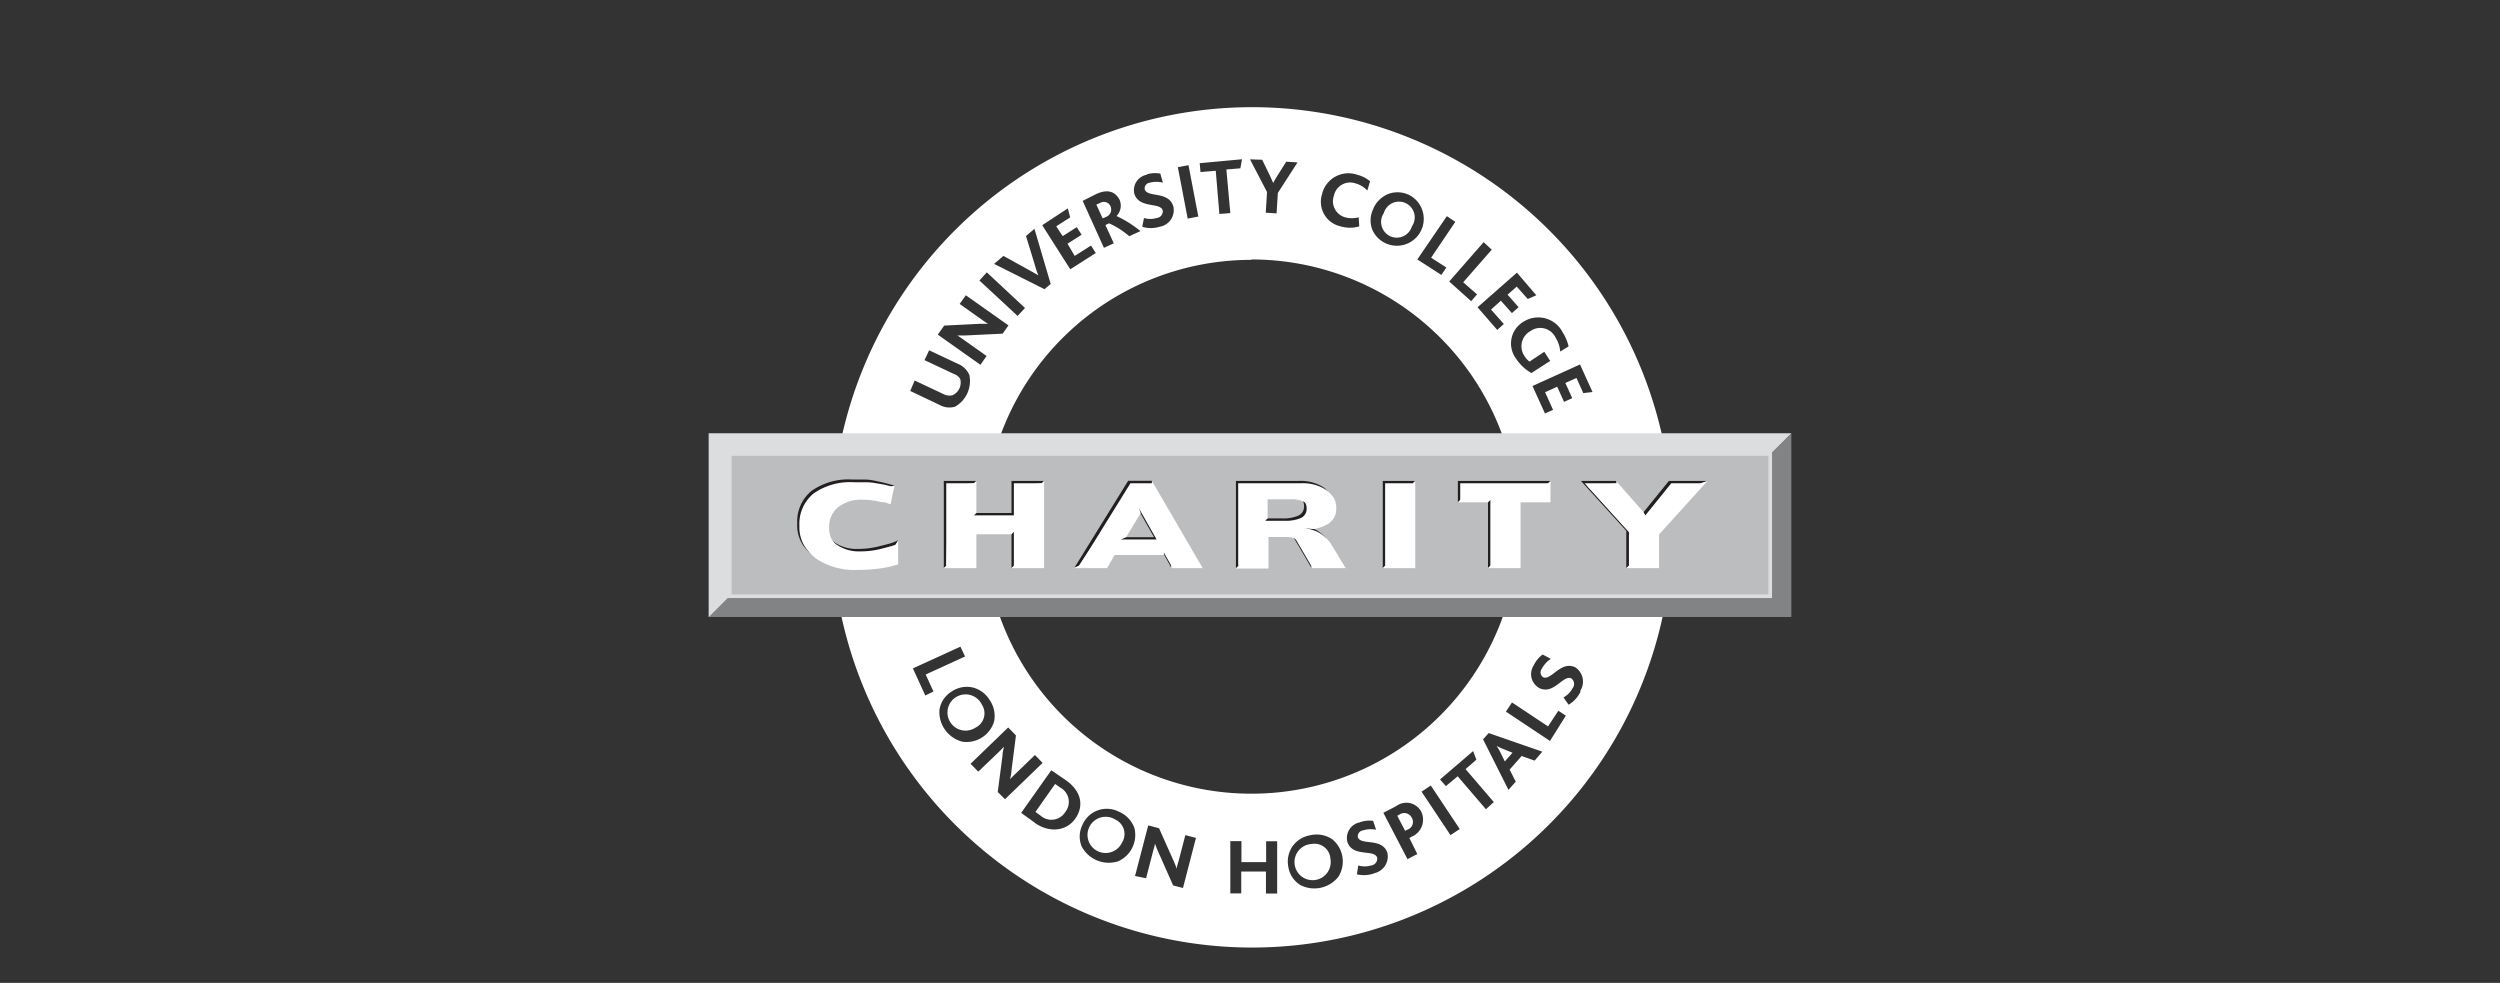 <svg id="Layer_1" data-name="Layer 1" xmlns="http://www.w3.org/2000/svg" viewBox="0 0 254 99.86"><rect x="0" y="0" width="254" height="99.86" fill="#333333" stroke="none"/><defs><style>.cls-1{fill:#fff;}.cls-2{fill:#818385;}.cls-3{fill:#dcddde;}.cls-4{fill:#bbbdbf;}.cls-5{fill:#231f20;}</style></defs><title>LD_website logo</title><path class="cls-1" d="M99.76,71.59a1.84,1.84,0,1,0-.65,2.34A1.62,1.62,0,0,0,99.76,71.59Z"/><path class="cls-1" d="M127.2,10.89a42.69,42.69,0,1,0,42.7,42.69A42.69,42.69,0,0,0,127.2,10.89Zm31.53,22.82a4.64,4.64,0,0,1,.64,1.48l-0.85.53a3.08,3.08,0,0,0-.47-1.41,1.72,1.72,0,0,0-2.56-.67,1.76,1.76,0,0,0-.62,2.51,2.15,2.15,0,0,0,.53.59l1.5-1,0.6,0.93-1.91,1.23A4.57,4.57,0,0,1,154,36.39a2.56,2.56,0,0,1,.8-3.71A2.79,2.79,0,0,1,158.74,33.71ZM156.09,30l-0.87.38-1.12-1.26-0.93.82,1.12,1.27-0.68.6-1.12-1.26-1,.9,1.3,1.47-0.67.6-2-2.3,4-3.52Zm-4.53-4.63-2.9,3.31,1.41,1.23-0.6.69-2.23-2,3.5-4Zm-3.7-2.83-2.46,3.64,1.55,1-0.51.75L144,26.36l3-4.4Zm-8.31-1.39a2.79,2.79,0,0,1,1.54-1.46,2.7,2.7,0,0,1,2.12.14,2.73,2.73,0,1,1-3.78,3.52A2.66,2.66,0,0,1,139.54,21.19Zm-5.21-1.52a2.76,2.76,0,0,1,3.6-1.86,3.15,3.15,0,0,1,1.26.65l-0.28.94a2.57,2.57,0,0,0-1.18-.72,1.68,1.68,0,0,0-2.21,1.23,1.69,1.69,0,0,0,1.14,2.21,2.67,2.67,0,0,0,1.37,0L138.1,23a3.3,3.3,0,0,1-1.88,0A2.55,2.55,0,0,1,134.34,19.67Zm-6.1-3.4L129,17.8c0.11,0.23.25,0.54,0.35,0.79h0c0.13-.23.29-0.51,0.42-0.72l0.91-1.44,1.15,0.07-2,3.1-0.13,2.08-1.1-.07,0.13-2.1L127,16.19Zm-1.1,10.13A27.14,27.14,0,1,1,100,53.53,27.14,27.14,0,0,1,127.14,26.4Zm-0.95-10.18-0.17.92-1.42.12L125,21.65l-1.11.09-0.37-4.39-1.55.13-0.08-.9Zm-5.44.6,1,5.22-1.08.21-1-5.22Zm-4.23.94a2.73,2.73,0,0,1,1.37-.08l0.26,0.92a2.61,2.61,0,0,0-1.32,0,0.59,0.59,0,0,0-.53.67c0.27,0.88,2.42.14,2.91,1.74a1.71,1.71,0,0,1-1.4,2.07,3,3,0,0,1-1.76,0l0.18-.89a2.2,2.2,0,0,0,1.28,0,0.69,0.69,0,0,0,.63-0.76c-0.2-.67-1.47-0.41-2.3-0.93a1.38,1.38,0,0,1-.6-0.8A1.6,1.6,0,0,1,116.53,17.75Zm-5.16,2c1.29-.59,2-0.17,2.39.58a1.52,1.52,0,0,1-.31,1.65h0a11.36,11.36,0,0,1,2.43,1.53l-1.14.52a8.29,8.29,0,0,0-2.05-1.31l-0.37.17,0.85,1.86-1,.46L110,20.41Zm-2.87,1.45,0.24,0.92-1.42.9,0.66,1,1.43-.91,0.49,0.77-1.43.91L109.19,26l1.66-1.05,0.48,0.76-2.59,1.65-2.85-4.48ZM101.95,26l2.64,1.46c0.33,0.18.64,0.36,0.91,0.52h0c-0.12-.28-0.23-0.59-0.34-1l-0.92-3,0.86-.73,1.65,5.6-0.63.53L101,26.81Zm-1.69,1.67,3.88,3.62-0.75.81L99.51,28.5Zm-4.33,5.41,3.6-.18c0.34,0,.59,0,0.85,0h0c-0.21-.13-0.5-0.33-0.68-0.46L97.5,30.88,98.13,30l4.33,3.06-0.59.84-3.74.18c-0.33,0-.58,0-0.87,0h0c0.15,0.09.42,0.28,0.61,0.41l2.37,1.68-0.63.89L95.28,34Zm-3,5.58,2.95,1.39a1.27,1.27,0,0,0,.91.1,1.41,1.41,0,0,0,.77-1.64A1.15,1.15,0,0,0,96.93,38l-3-1.41,0.47-1,2.93,1.38a2.11,2.11,0,0,1,1.16,1.14,3,3,0,0,1-1.44,3.2,2,2,0,0,1-1.57-.16l-3-1.43Zm1.08,32-1.26-2.75,4.83-2.21,0.47,1-4,1.83,0.79,1.73Zm3.74,4.69a3.11,3.11,0,0,1-2.3-3.24,2.64,2.64,0,0,1,1.22-1.84,2.76,2.76,0,0,1,2.08-.44,2.79,2.79,0,0,1,1.77,1.25A2.84,2.84,0,0,1,101,73.3,2.92,2.92,0,0,1,97.74,75.35Zm3.62,5.12,0.49-3.74c0-.33.09-0.58,0.14-0.86h0c-0.12.13-.35,0.36-0.52,0.53l-2.09,2-0.78-.8,3.82-3.69,0.79,0.81-0.46,3.6c0,0.34-.09.59-0.14,0.85h0c0.17-.19.42-0.43,0.58-0.58l1.95-1.88,0.78,0.8-3.82,3.69Zm3.77,3.12-1.39-1,3.06-4.33,1.47,1c1.58,1.11,1.87,2.58,1,3.87S106.66,84.68,105.13,83.6Zm8.42,3.93A3.11,3.11,0,0,1,109.9,86a2.64,2.64,0,0,1,.08-2.2,2.69,2.69,0,0,1,3.7-1.33,2.84,2.84,0,0,1,1.57,1.64A2.92,2.92,0,0,1,113.55,87.53Zm6.63,2.7-1-.26-1.53-3.45c-0.13-.3-0.22-0.54-0.32-0.81h0c0,0.17-.11.49-0.17,0.72l-0.73,2.81L115.32,89l1.34-5.14,1.1,0.29,1.48,3.32c0.14,0.31.23,0.55,0.32,0.8h0c0-.25.13-0.58,0.19-0.8l0.68-2.62,1.08,0.28Zm8.43,0.55,0-2.22-2.51,0,0,2.22H125l0-5.31h1.13l0,2.13,2.51,0V85.47h1.12l0,5.31h-1.13ZM136,89.05a3.11,3.11,0,0,1-3.87.88,2.64,2.64,0,0,1-1.23-1.83,2.76,2.76,0,0,1,.4-2.09,2.79,2.79,0,0,1,1.83-1.15,2.84,2.84,0,0,1,2.23.41A2.92,2.92,0,0,1,136,89.05Zm3.65-.33a3.09,3.09,0,0,1-1.79.11l0.14-.9a2.27,2.27,0,0,0,1.31,0,0.7,0.7,0,0,0,.61-0.8c-0.24-.66-1.51-0.33-2.38-0.8a1.36,1.36,0,0,1-.64-0.77,1.62,1.62,0,0,1,1.22-2,2.82,2.82,0,0,1,1.39-.16l0.3,0.9a2.7,2.7,0,0,0-1.34.07,0.6,0.6,0,0,0-.51.7c0.31,0.86,2.47,0,3,1.58A1.74,1.74,0,0,1,139.61,88.72Zm3.72-3.67-0.18.09L144,86.77l-1,.52-2.45-4.71,1.31-.68a1.71,1.71,0,0,1,2.56.61A1.88,1.88,0,0,1,143.32,85.05Zm4-.2-2.94-4.42,0.94-.62,2.94,4.42Zm3.6-2.63-2.87-3.35-1.2,1-0.59-.68,3.36-2.88L150,77.19l-1.1.95,2.87,3.35Zm4.95-4.94-1.32-.47-1.22,1.38L154,79.42l-0.74.83-2.58-5.13,0.57-.64,5.45,1.89Zm1.56-2L153,72.3l0.62-.93,3.66,2.43,1.05-1.59,0.76,0.5Zm3.1-5a3.09,3.09,0,0,1-1.21,1.32l-0.52-.74a2.27,2.27,0,0,0,.92-0.93,0.7,0.7,0,0,0-.12-1c-0.63-.31-1.32.81-2.27,1.08a1.37,1.37,0,0,1-1-.11,1.62,1.62,0,0,1-.54-2.32,2.81,2.81,0,0,1,.89-1.08l0.84,0.44a2.71,2.71,0,0,0-.92,1,0.6,0.6,0,0,0,.12.86c0.82,0.41,1.78-1.71,3.28-1A1.74,1.74,0,0,1,160.55,70.2Zm-0.41-31.88-1.13.51,0.7,1.54-0.83.38-0.7-1.54-1.23.56,0.81,1.79-0.82.37-1.27-2.79,4.83-2.19,1.27,2.8-0.94.11Z"/><path class="cls-1" d="M152.89,77.36l0.78-.88-1-.41a4.35,4.35,0,0,1-.62-0.29h0a4.2,4.2,0,0,1,.34.57Z"/><path class="cls-1" d="M142.17,82.77l-0.21.11,0.8,1.53,0.22-.11a0.83,0.83,0,0,0,.45-1.23A0.85,0.85,0,0,0,142.17,82.77Z"/><path class="cls-1" d="M133.25,85.75a1.84,1.84,0,1,0,1.92,1.5A1.62,1.62,0,0,0,133.25,85.75Z"/><path class="cls-1" d="M107.69,80l-0.49-.35-2,2.84,0.5,0.36a1.66,1.66,0,0,0,2.54-.36A1.65,1.65,0,0,0,107.69,80Z"/><path class="cls-1" d="M113.3,83.26A1.84,1.84,0,1,0,114,85.6,1.62,1.62,0,0,0,113.3,83.26Z"/><polyline class="cls-2" points="182 44.02 176.91 49.1 77.03 57.68 72.03 62.69 182 62.69 182 44.02 182 44.02"/><polyline class="cls-3" points="72 44.02 72 62.69 72.03 62.69 77.03 57.68 176.91 49.1 182 44.02 72 44.02"/><rect class="cls-4" x="74.14" y="46.13" width="105.71" height="14.45"/><polyline class="cls-3" points="179.86 60.57 179.86 60.39 74.33 60.39 74.33 46.31 179.67 46.31 179.67 60.57 179.86 60.57 179.86 60.39 179.86 60.57 180.04 60.57 180.04 45.95 73.96 45.95 73.96 60.76 180.04 60.76 180.04 60.57 179.86 60.57"/><path class="cls-1" d="M112.81,20.92a0.73,0.73,0,0,0-1-.32l-0.42.19,0.64,1.4,0.43-.19A0.8,0.8,0,0,0,112.81,20.92Z"/><path class="cls-1" d="M141.24,24a1.61,1.61,0,0,0,2.21-1,1.6,1.6,0,1,0-2.85-1.36A1.61,1.61,0,0,0,141.24,24Z"/><path class="cls-5" d="M91,55.34l-0.29,1.48q-0.43.13-.89,0.24t-1,.18a15.88,15.88,0,0,1-2.19.14,7.05,7.05,0,0,1-4.18-1.09A3.58,3.58,0,0,1,81,53.2a4,4,0,0,1,1.46-3.33,6.49,6.49,0,0,1,4.13-1.15q0.6,0,1.14,0t1,0.09L89.62,49c0.26,0.06,1.07.28,1.29,0.34l-0.32.09L90,50.77l-0.23-.08-0.18-.07-0.23-.06L89,50.47c-0.31-.07-0.61-0.13-0.92-0.17a7,7,0,0,0-.91-0.06,3.84,3.84,0,0,0-2.51.76,2.59,2.59,0,0,0-.91,2.12,2.29,2.29,0,0,0,.95,1.93,4,4,0,0,0,2.5.72,8.51,8.51,0,0,0,2-.24l0.88-.22a5.56,5.56,0,0,0,1.19-.43L91,55.34"/><polyline class="cls-5" points="103.02 57.47 102.77 57.72 102.77 53.79 98.72 53.79 98.72 57.23 96.14 57.48 95.89 57.72 95.89 48.86 99.2 48.86 98.95 49.1 98.72 52.12 102.77 52.12 102.77 48.86 106.08 48.86 105.83 49.11 105.59 57.23 103.02 57.47"/><path class="cls-5" d="M119.34,57.23l-0.32.24,0,0.24-1-1.82h-5.19l-0.77,1.33-2.38.25-0.54.24,5.48-8.86h2.43l0,0.25,0,0.14,4.64,8h-2.38m-3.83-5.78-1.87,3.12h3.64Z"/><path class="cls-5" d="M133.33,57.23l-0.07.49-1.91-3.25a1.16,1.16,0,0,0-.34-0.31,2.43,2.43,0,0,0-1-.13h-1.62v3.2h-2.31l-0.51.49V48.86h6.39a4.33,4.33,0,0,1,2.41.59,1.85,1.85,0,0,1,.9,1.6,1.83,1.83,0,0,1-.72,1.62,5.32,5.32,0,0,1-2.26.71,8.71,8.71,0,0,1,.86.23,3.14,3.14,0,0,1,.68.3,3.69,3.69,0,0,1,.81.69l1.6,2.63h-2.88M132,50.51a2.81,2.81,0,0,0-1.36-.27H128.3v2.43h1.92a3.92,3.92,0,0,0,1.69-.28,1,1,0,0,0,.58-1A1,1,0,0,0,132,50.51Z"/><polyline class="cls-5" points="140.97 57.23 140.49 57.72 140.49 48.86 143.8 48.86 143.31 49.35 143.31 57.23 140.97 57.23"/><polyline class="cls-5" points="154 50.55 154 57.23 151.67 57.23 151.18 57.72 151.18 50.55 148.62 50.55 148.12 51.04 148.12 48.86 157.54 48.86 157.04 49.35 157.04 50.55 154 50.55"/><path class="cls-1" d="M91.25,57.34q-0.43.13-.89,0.24t-1,.18a15.88,15.88,0,0,1-2.19.14A7.05,7.05,0,0,1,83,56.81a3.58,3.58,0,0,1-1.52-3.09,4,4,0,0,1,1.46-3.33,6.49,6.49,0,0,1,4.13-1.15q0.6,0,1.14,0t1,0.09l0.87,0.15a1.87,1.87,0,0,0,.48-0.06l0.32-.09-0.4,1.91-0.23-.08-0.18-.07-0.23-.06L89.49,51q-0.46-.11-0.92-0.17a7,7,0,0,0-.91-0.06,3.84,3.84,0,0,0-2.51.76,2.59,2.59,0,0,0-.91,2.12,2.29,2.29,0,0,0,.95,1.93,4,4,0,0,0,2.5.72,8.51,8.51,0,0,0,2-.24l0.88-.22A0.63,0.63,0,0,0,91,55.34l0.25-.45,0,2.45"/><polyline class="cls-1" points="102.77 57.72 103.02 57.47 103.04 57.12 103.26 54.28 103.12 53.93 102.77 54.28 99.2 54.28 99.2 57.72 95.89 57.72 96.14 57.48 96.38 49.35 98.95 49.1 99.2 48.86 99.2 52.12 98.93 52.39 99.2 52.61 103.26 52.61 103.26 49.35 105.83 49.11 106.08 48.86 106.08 57.72 102.77 57.72"/><path class="cls-1" d="M119,57.72l0-.24-0.07-.32-0.43-.77-0.25-.33,0,0.33h-5l-0.77,1.33h-3.41l0.54-.24,5.43-8.13h1.82l0.17-.24,0-.25,5.16,8.86H119m-3-5.78-0.28-.34,0.17,0.53-1.47,2.44-0.61.28L114.13,55h3.64Z"/><path class="cls-1" d="M133.26,57.72l-0.06-.36L131.84,55a1.19,1.19,0,0,0-.34-0.31,2.43,2.43,0,0,0-1-.13h-1.62v3.2h-3.3l0.48-.46V49.35h6.39a4.32,4.32,0,0,1,2.41.59,1.85,1.85,0,0,1,.9,1.6,1.83,1.83,0,0,1-.72,1.62,4.25,4.25,0,0,1-1.54.59,6.21,6.21,0,0,1-1.06-.13,1.72,1.72,0,0,1,.33.25q0.45,0.09.86,0.23a3.16,3.16,0,0,1,.68.3,3.71,3.71,0,0,1,.81.69l1.6,2.63h-3.43M132.52,51a2.81,2.81,0,0,0-1.36-.27h-2.37v1.94l-0.36.35,0.36,0.14h1.92a3.93,3.93,0,0,0,1.7-.28,1,1,0,0,0,.58-1A1,1,0,0,0,132.52,51Z"/><polyline class="cls-1" points="140.5 57.72 140.97 57.23 140.97 49.35 143.31 49.35 143.79 48.86 143.79 57.72 140.5 57.72"/><polyline class="cls-1" points="154.49 51.04 154.49 57.72 151.18 57.72 151.67 57.23 151.67 51.04 151.57 50.66 151.18 51.04 148.12 51.04 148.61 50.56 148.61 49.35 157.04 49.35 157.53 48.86 157.53 51.04 154.49 51.04"/><polyline class="cls-5" points="172.8 49.1 172.07 49.39 168.07 53.81 168.07 57.28 165.7 57.29 165.23 57.72 165.23 53.94 165.12 53.81 160.62 48.86 164.18 48.86 164.27 49.1 166.91 52.13 169.56 48.86 173.49 48.86 172.8 49.1"/><polyline class="cls-1" points="168.56 54.3 168.56 57.72 165.23 57.72 165.74 57.25 165.74 54.3 161.25 49.35 164.28 49.12 164.18 48.85 166.99 52.04 167.16 52.37 167.4 52.62 170.04 49.35 172.44 49.35 172.8 49.1 173.49 48.86 168.56 54.3"/><path class="cls-1" d="M91,57.07q-0.43.13-.89,0.24t-1,.18a15.89,15.89,0,0,1-2.19.14,7.06,7.06,0,0,1-4.18-1.09,3.58,3.58,0,0,1-1.52-3.09,4,4,0,0,1,1.46-3.33A6.49,6.49,0,0,1,86.83,49q0.6,0,1.14,0t1,0.09l0.87,0.15,0.73,0.18L90.26,51,90,50.93l-0.18-.07-0.23-.06-0.36-.09q-0.46-.11-0.92-0.17a7.1,7.1,0,0,0-.91-0.06,3.85,3.85,0,0,0-2.51.76A2.59,2.59,0,0,0,84,53.37a2.29,2.29,0,0,0,.95,1.93,4,4,0,0,0,2.5.72,8.5,8.5,0,0,0,2-.24l0.88-.23a7.2,7.2,0,0,0,.7-0.22l0,1.73"/><polyline class="cls-1" points="103.01 57.47 103.01 54.03 98.96 54.03 98.96 57.47 96.14 57.47 96.14 49.1 98.96 49.1 98.96 52.36 103.01 52.36 103.01 49.1 105.83 49.1 105.83 57.47 103.01 57.47"/><path class="cls-1" d="M119,57.47l-0.75-1.33h-5.19l-0.77,1.33h-2.62l5.18-8.37h2.23L122,57.47h-3m-3.26-5.78-1.87,3.12h3.64Z"/><path class="cls-1" d="M133.22,57.47l-1.62-2.76a1.18,1.18,0,0,0-.34-0.31,2.43,2.43,0,0,0-1-.13h-1.62v3.2H125.8V49.1h6.39a4.32,4.32,0,0,1,2.41.59,1.85,1.85,0,0,1,.9,1.6,1.83,1.83,0,0,1-.72,1.62,5.32,5.32,0,0,1-2.26.71q0.45,0.1.86,0.23a3.22,3.22,0,0,1,.68.3,3.73,3.73,0,0,1,.81.69l1.6,2.63h-3.24m-0.94-6.72a2.81,2.81,0,0,0-1.36-.27h-2.37v2.43h1.92a3.92,3.92,0,0,0,1.69-.28,1,1,0,0,0,.58-1A1,1,0,0,0,132.28,50.75Z"/><rect class="cls-1" x="140.73" y="49.1" width="2.82" height="8.37"/><polyline class="cls-1" points="154.24 50.8 154.24 57.47 151.42 57.47 151.42 50.8 148.36 50.8 148.36 49.1 157.29 49.1 157.29 50.8 154.24 50.8"/><polyline class="cls-1" points="168.32 54.06 168.32 57.47 165.5 57.47 165.5 54.06 161 49.1 164.28 49.1 167.16 52.37 169.8 49.1 172.8 49.1 168.32 54.06"/></svg>